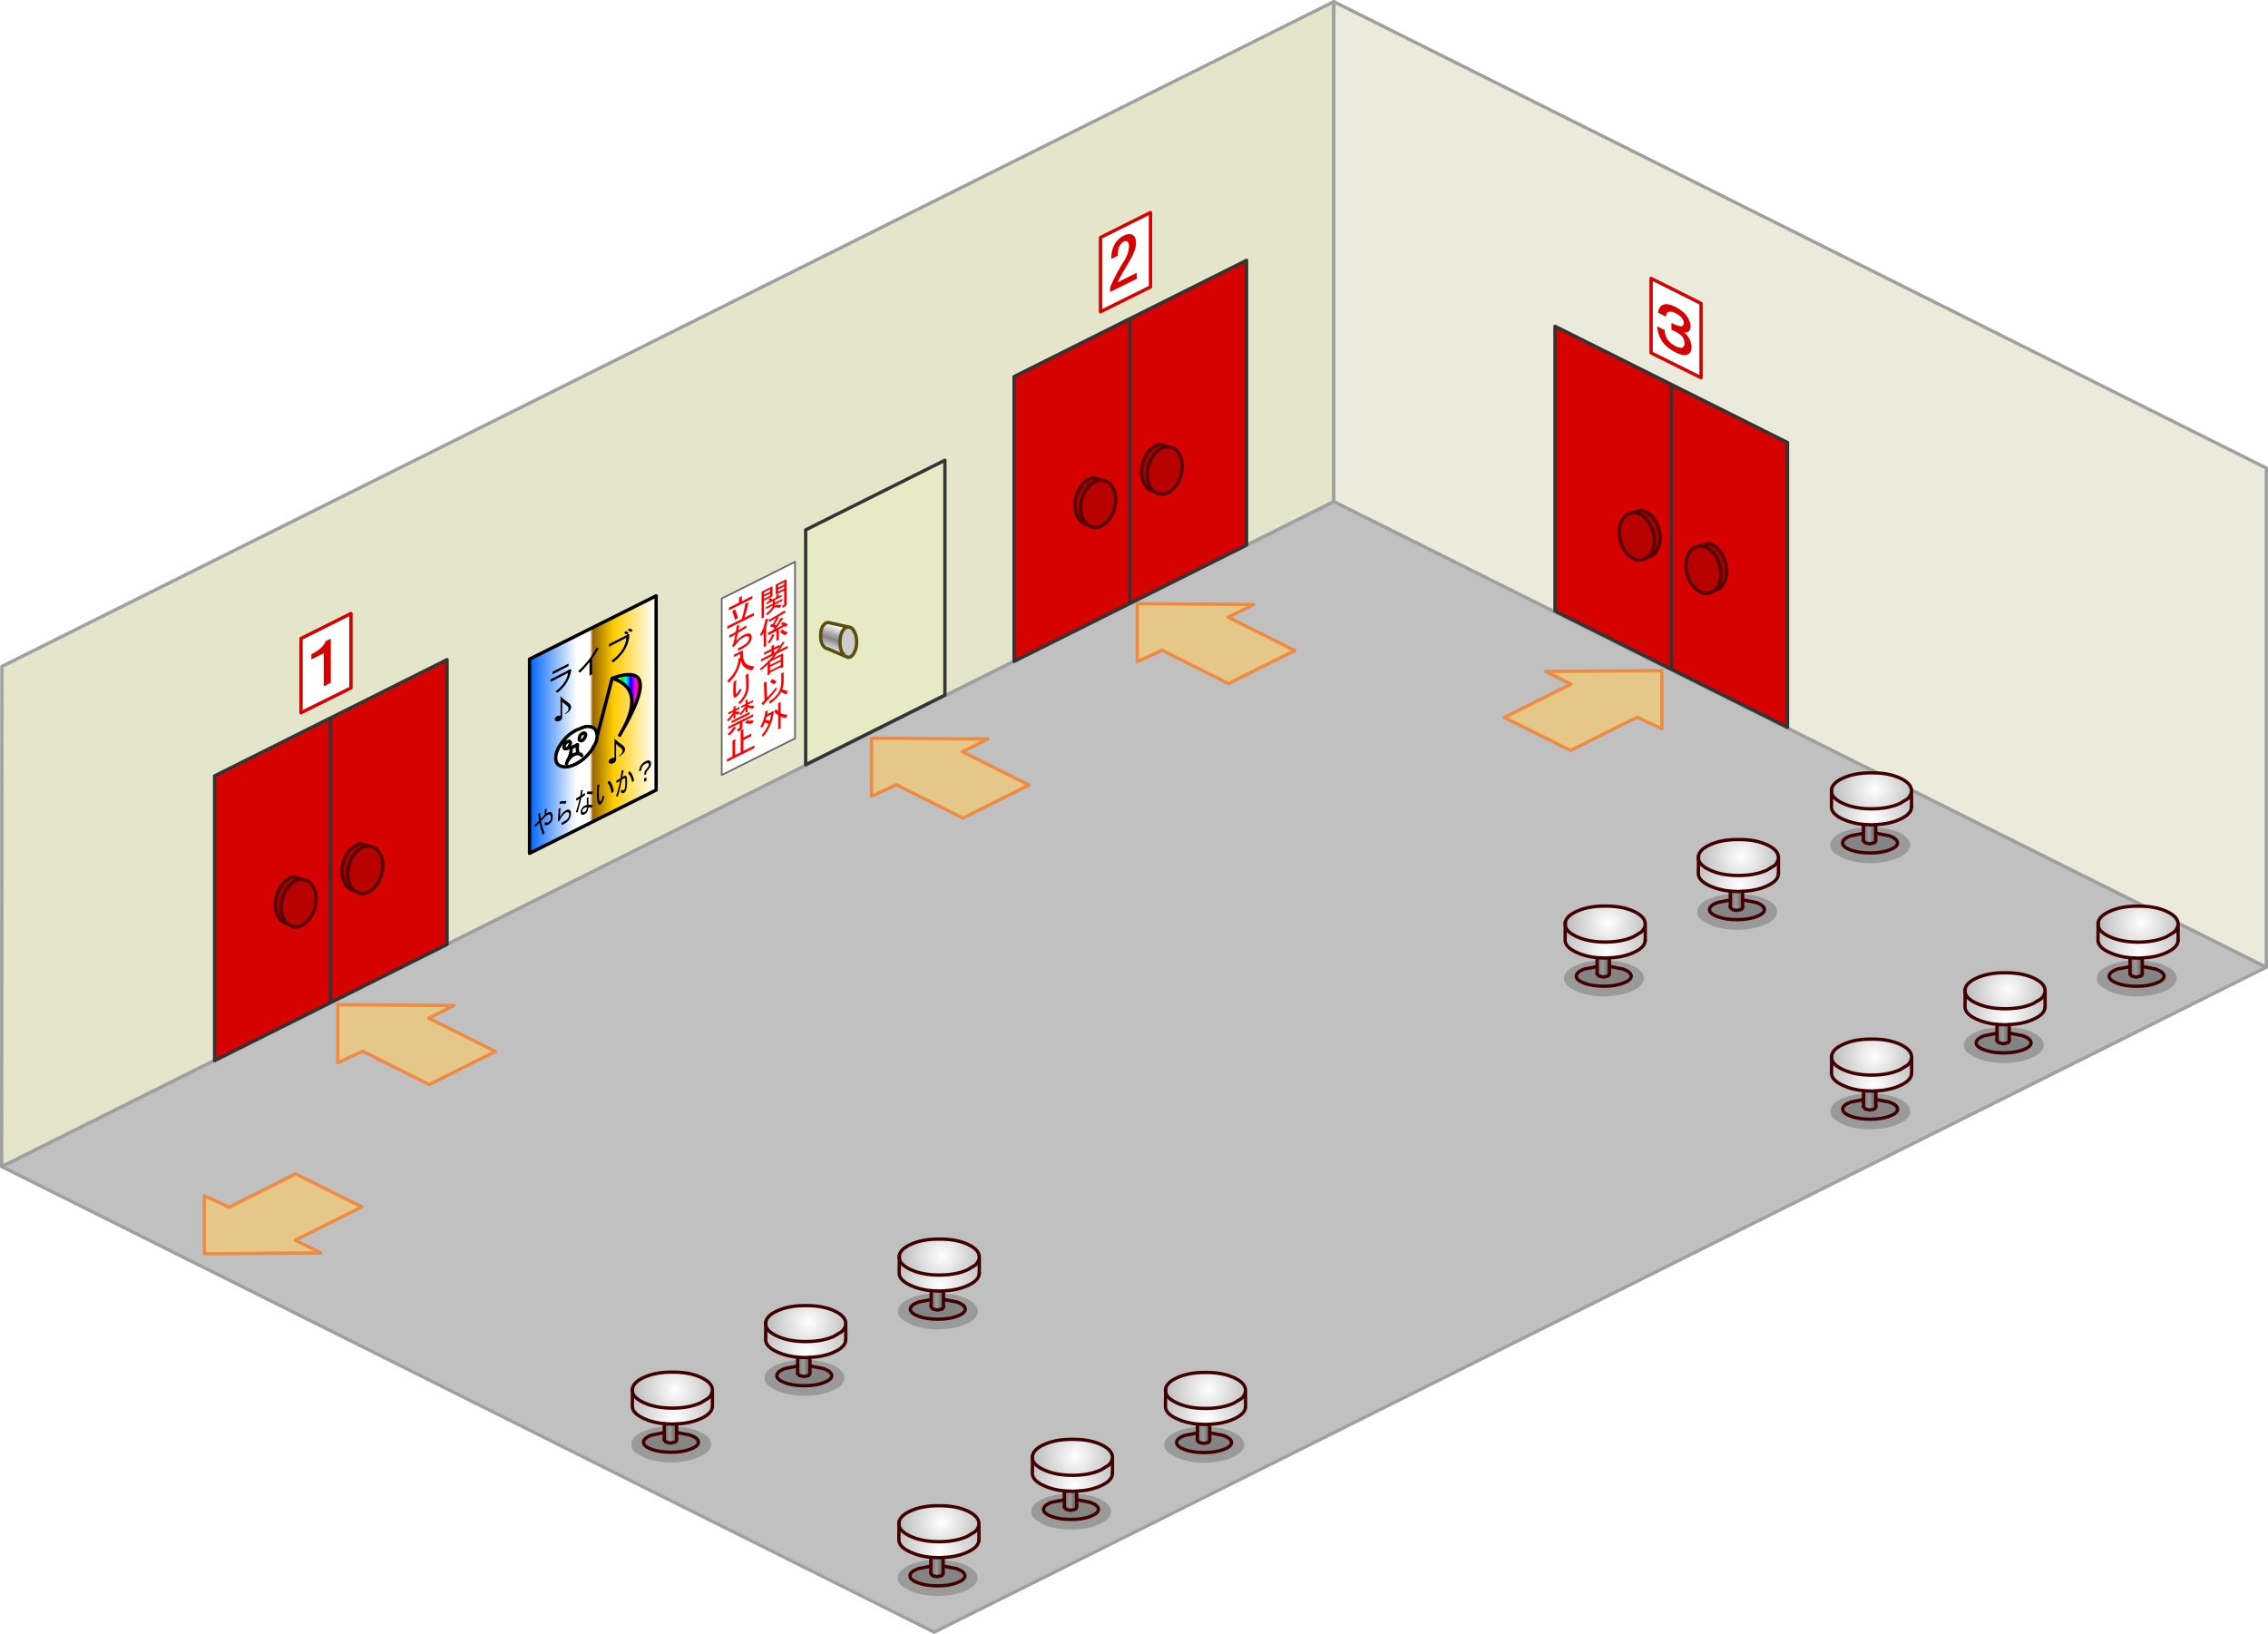 <svg xmlns="http://www.w3.org/2000/svg" xmlns:xlink="http://www.w3.org/1999/xlink" height="490.482" width="680.916"><defs><path d="M704 216H504v-76h200v76m0 136H504v-72h200v72M32 972V416h284V76H-48v896h80m0-832h204v76H32v-76m204 212H32v-72h204v72m548 548V76H424v340h280v456q0 16-16 16h-44l8 76h68q64 0 64-64M328 580v84H96v64h224q-12 104-216 152l36 80q184-56 232-148 76 36 192 108l52-76q-120-64-228-92l4-24h256v-64H396v-84h224v-64H504l20-40q28-12 4-28l-68-20-32 88H304q-24-52-52-84l-72 24q28 32 40 60H120v64h208" fill-rule="evenodd" id="b"/><path d="m644 676-68 52q56 108 180 204l64-72q-108-76-176-184m-280 72q40-16 16-24l-76-44q-52 112-152 192l72 60q88-88 140-184M104 964V352q24-12 8-24l-8-4q20-52 64-212 28-4 12-20L80 64Q40 340-104 488l64 64q36-36 64-80v492h80m80-824 20 72q116-4 232-12-56 88-112 148l-44-32-48 64q80 52 152 120l-52 52H164l28 104q16 16 20-12l236-12v336h80V624l184-16 40 52 72-56q-80-100-172-164l-56 44 64 60-228 8q116-104 228-212 28 4 20-12l-80-56q-88 108-160 172-28-24-60-52 48-52 132-148 24 4 16-12l-48-36q124-12 248-28 40 20 32-4l-56-80q-204 40-520 56" fill-rule="evenodd" id="c"/><path d="M232 852V728h360v124H232m0-188V556h360v108H232m208-344h-76v-96h184q-60 60-108 96m232 172H336q48-28 128-96h360v-76H548q76-68 152-160 36-4 8-24l-56-36q-48 64-96 116v-68H364V76q28-20-4-24h-76v96H36v76h248v96H-68v76h420q-60 48-144 96h-56v28Q12 592-100 620l28 72q120-32 224-88v364h80v-52h360v40h80V492" fill-rule="evenodd" id="d"/><path d="m300 172-68 64q64 44 136 144l80-60q-68-92-148-148m168 412-40-68q-112 88-292 192l-20-524q28-20-4-24l-84-8 24 596q-76 40-100 48l40 84q20 28 28-4 320-188 448-292m140-456v292q0 212-104 316-100 100-308 132l32 88q272-64 376-208l168 168 60-80-192-156q48-92 48-232V160q28-20-4-24l-76-8" fill-rule="evenodd" id="e"/><path d="M220 520q-80-68-132-100l32-88h152q-16 96-52 188m540 176 60-80Q616 496 588 440V96q28-20-4-24h-76v276q-36-48-72-112l-64 48q60 104 136 200v468h80V564q56 52 172 132M-44 864l52 72q288-200 348-624 20-12 8-24l-56-48-16 16H140l16-76q28-12 8-28l-84-24Q40 404-92 568l72 52q48-56 76-124 52 32 132 104Q88 780-44 864" fill-rule="evenodd" id="f"/><path d="M312 64v168H-28v88h784v-88H404V96q36-24-4-32h-88M168 384l-84 32q44 112 96 332l92-28q-44-220-104-336m640 440H492q84-200 128-404 28-4 12-20l-112-36q-36 232-120 460H-80v88h888v-88" fill-rule="evenodd" id="g"/><path d="m264 852 28 88q296 4 384-84 56-56 56-144 0-92-56-148-64-64-200-64-116 0-260 72 28-116 56-236 124-12 284-32l-16-84q-92 20-252 36 16-64 28-128 40-20-8-32l-76-20q-8 100-28 188-132 12-224 12l12 80q88 0 196-12-28 140-72 280-20 28-44 52l72 56q112-92 160-116 80-40 184-40 80 0 116 36 40 40 40 88 0 56-36 92-68 68-344 60" fill-rule="evenodd" id="h"/><path d="m760 932 56-100Q440 636 440 252V108H140v76h208v128l-52-4Q268 720-80 864l48 92q320-140 404-528 80 344 388 504" fill-rule="evenodd" id="i"/><path d="M276 640q56-44 124-128l-60-60q-64 84-92 108-20 16-32 16-16 0-16-172 0-168 20-264 32-16 0-28h-88q-16 132-16 292 0 212 28 240 24 24 52 24 44 0 80-28m272-132q0 260-268 388l68 68q284-152 284-452 0-264-12-392 36-28-8-32h-80q16 148 16 420" fill-rule="evenodd" id="j"/><path d="m576 736-60 60q116 96 236 132l48-80q-136-48-224-112M-64 872l52 80q124-60 204-140 36 4 16-20l-60-60Q64 812-64 872m396-480 32 72q104-56 164-136v132h68V312q92 92 188 132l32-80q-124-44-220-136h184v-64H596V76q28-20-4-24h-64v112H384v64h144q-72 100-196 164M124 60v104H-48v64h172Q52 328-88 388l40 76q124-60 172-136v132h68V328q44 28 108 80l32-76q-88-60-140-84v-20h140v-64H192V84q28-20-4-24h-64M-52 636v76h384v140q0 16-16 16h-60l8 88h96q64 0 64-76V712h360v-76H-52m116-60h604v-76H64v76" fill-rule="evenodd" id="k"/><path d="M452 84h-88v724H184V316q36-24-4-32H92v524H-92v88h916v-88H456V448h264v-88H456V116q36-24-4-32" fill-rule="evenodd" id="l"/><path d="M768-644v-88H216v88h552M316 4l72 80Q792-36 856-436q32-16 8-36l-72-44-36 12H144v88h608Q704-96 316 4" fill-rule="evenodd" id="t"/><path d="m100-292 68 80q188-88 328-196V60h92v-544q120-104 196-204 60-12 28-36l-76-64Q520-468 100-292" fill-rule="evenodd" id="u"/><path d="m944-708 48-44q-56-68-120-116l-48 40q56 48 120 120m-144 12 52-44q-52-60-108-104l-48 48q52 44 104 100M172-596h600Q748-176 248-64l72 88q544-152 560-680l-44-40-60 12H172v88" fill-rule="evenodd" id="v"/><path d="M292-504 76-420l44 80 192-80q68 260 160 476l92-36Q460-192 392-452l172-68q80-32 160-32 72 0 116 44 40 40 40 104 0 56-24 80-40 40-104 40-72 0-160-60l-36 76q76 68 204 68 96 0 156-60 48-48 48-144 0-100-64-164-60-60-176-60-36 0-72 8l12-136q36-24-8-32h-76l-8 184-200 72q-24-120-24-184 32-24-8-32h-84q16 156 36 244" fill-rule="evenodd" id="w"/><path d="m336-800-36 72q156 44 300 104l40-80q-192-68-304-96m48 764 32 88h72q224 0 304-80 68-68 68-160 0-84-52-136-64-64-172-64-180 0-320 120l28-260q40-16 0-32l-84-16-44 428 80 8q144-172 320-172 84 0 120 36 40 40 40 88 0 56-44 100-52 52-252 52h-96" fill-rule="evenodd" id="x"/><path d="M640-132q0 64-36 100-24 24-80 24-60 0-84-24-16-16-16-44t20-48q24-24 88-24 60 0 108 16m28-536-32 80q96 28 264 100l36-84q-156-60-268-96M284-548q-56 176-180 396l80 40q124-240 188-444 72-4 184-28l-20-84q-72 20-140 28l36-128q40-16 0-32l-72-24q-28 120-48 192-100 8-200 8l12 84q96 0 160-8m428 96h-72v244q-40-12-108-12-100 0-152 52-40 40-40 92 0 64 40 104 44 44 156 44 84 0 132-48 40-40 52-124 72 24 160 76l48-76q-108-56-208-88v-232q36-24-8-32" fill-rule="evenodd" id="y"/><path d="m740-668-84 48q148 156 196 436l108-28q-40-268-220-456M504-200l-80-56q-20 56-40 96-32 64-76 64-40 0-60-68t-20-232q0-120 16-268 44-28-4-40l-84-20q-16 164-16 324 0 224 28 292Q216 8 316 8q56 0 112-68 40-48 76-140" fill-rule="evenodd" id="z"/><path d="m872-200 88-36q-60-236-224-404l-72 52q136 128 208 388M68 0l92 32q116-212 200-508 64-8 100-8t48 12q24 24 24 136 0 200-44 244-16 16-36 16-32 0-96-64l-52 72q76 88 152 88 52 0 92-40 68-68 68-300 0-168-48-216-28-28-84-28-52 0-100 8 24-96 48-180 52-16 4-36l-84-28q-24 128-60 252-128 12-200 12l8 88q84-8 172-20Q184-180 68 0" fill-rule="evenodd" id="A"/><path d="M452-128v116h112v-116H452M208-480v20h104v-20q0-44 44-88 48-48 164-48 108 0 144 36 24 24 24 56 0 44-44 68-52 24-140 76-40 24-40 80v60h88v-32q0-28 20-44 36-28 116-64 52-24 80-64 24-36 24-84 0-56-52-108-64-64-220-64-168 0-248 80-28 28-44 60-20 40-20 80" fill-rule="evenodd" id="B"/><path d="M540-60v-552q40 48 96 88t96 80q32 32 32 76t-32 88q-36 48-92 88l12 16q72-40 124-92 76-76 76-156 0-84-132-176-116-80-160-124-24-24-76-72v668q-112 0-168 56-32 32-32 76 0 32 20 52t64 20q68 0 116-36t56-100" fill-rule="evenodd" id="F"/><path d="M628.5-710H549q-51 98-227.5 94v82.5h196V-12h111v-698" fill-rule="evenodd" id="G"/><path d="M467.5-102.5h-306q72.5-105 186-234Q456-461 456-578.5q0-102-58-160-54-54-133-54-82.5 0-133 50-65 65.5-69 221h106.5q0-116 32-148 29-28.5 55.5-28.5 35 0 55.5 20.5 32.5 32.5 32.5 95 0 90.5-58 170.5Q139-255 47-83v75h420.5v-94.5" fill-rule="evenodd" id="H"/><path d="M357-263H235.5q12 128.5 77 193.5Q382 0 527.5 0q126.5 0 192-65.5 62-62 62-148.5 0-82.5-54.5-136.5-29-29-71-34 34.5-5.5 59.5-30 50-50.5 50-117 0-74.5-54-128.5-58-58-184-58-129.5 0-199 69.5-65.5 65-77.5 162h125q8.5-64 33.5-89 44.5-44 118-44 74.5 0 103 28.5t28.5 59.5q0 35-28.5 63.5-33 32.5-167.5 36.5v106q143-8 175 24.5 32.5 32.5 32.5 91 0 43-32.5 75.5-36 36-110.5 36-85.5 0-129.5-44Q361.5-179 357-263" fill-rule="evenodd" id="I"/><g id="J"><path d="M-36.85-72.2v70.5l-41.8 20.9v-70.5l41.8-20.9" fill="#e6ebc5" fill-rule="evenodd" transform="translate(104.1 72.7)"/><path d="m-103.85-30.7 22-11v53l-22 11v-53" fill="#fff" fill-rule="evenodd" transform="translate(104.1 72.7)"/><path d="M-36.85-72.2v70.5l-41.8 20.9v-70.5l41.8-20.9" fill="none" stroke="#333" stroke-linecap="round" stroke-linejoin="round" transform="translate(104.1 72.7)"/><path d="M.25 42v53l22-11V31l-22 11" fill="none" stroke="#666" stroke-linecap="round" stroke-linejoin="round" stroke-width=".5"/></g><g id="K" transform="translate(57 4.2)"><use height="49" width="21.8" xlink:href="#a"/><use height="49" width="21.8" xlink:href="#text1"/></g><g id="a" fill="red"><use height="49" transform="translate(11.3 1.5) scale(.009)" width="21.8" xlink:href="#b"/><use height="49" transform="translate(11.3 10.5) scale(.009)" width="21.8" xlink:href="#c"/><use height="49" transform="translate(11.3 19.5) scale(.009)" width="21.8" xlink:href="#d"/><use height="49" transform="translate(11.3 28.5) scale(.009)" width="21.8" xlink:href="#e"/><use height="49" transform="translate(11.3 37.5) scale(.009)" width="21.8" xlink:href="#f"/><use height="49" transform="translate(1.3) scale(.009)" width="21.8" xlink:href="#g"/><use height="49" transform="translate(1.3 8) scale(.009)" width="21.8" xlink:href="#h"/><use height="49" transform="translate(1.3 16) scale(.009)" width="21.8" xlink:href="#i"/><use height="49" transform="translate(1.3 24) scale(.009)" width="21.8" xlink:href="#j"/><use height="49" transform="translate(1.3 32) scale(.009)" width="21.8" xlink:href="#k"/><use height="49" transform="translate(1.3 40) scale(.009)" width="21.8" xlink:href="#l"/></g><g id="L"><path d="M-65.85-22.15h.1q1 .05 1.65 1.3.75 1.35.75 3.25t-.75 3.2q-.7 1.35-1.75 1.35H-66l-.85-.35-.8-1q-.7-1.3-.7-3.2 0-1.9.7-3.25.75-1.3 1.8-1.3" fill="#ccc" fill-rule="evenodd" transform="translate(74.65 24)"/><path d="M-66.85-13.4-72-15.6q-.9-.05-1.55-1.15-.65-1.15-.6-2.8-.05-1.65.6-2.8.7-1.15 1.65-1.15h.05l.6.15 5.4 1.2q-1.05 0-1.8 1.3-.7 1.35-.7 3.25t.7 3.2l.8 1" fill="url(#m)" fill-rule="evenodd" transform="translate(74.65 24)"/><path d="M-65.85-22.15h.1q1 .05 1.65 1.3.75 1.35.75 3.25t-.75 3.2q-.7 1.35-1.75 1.35H-66l-.85-.35-5.15-2.2q-.9-.05-1.55-1.15-.65-1.15-.6-2.8-.05-1.65.6-2.8.7-1.15 1.65-1.15h.05l.6.15 5.4 1.2q-1.05 0-1.8 1.3-.7 1.35-.7 3.25t.7 3.2l.8 1" fill="none" stroke="#584e0e" stroke-linecap="round" stroke-linejoin="round" transform="translate(74.65 24)"/></g><g id="M" transform="translate(88.8 82.2)"><use height="78.3" transform="translate(-88.8 -82.2)" width="39" xlink:href="#n"/><use height="12.2" transform="matrix(.787 -.404 0 .787 -82.03 -59.996)" width="31.1" xlink:href="#o"/><use height="11.6" transform="matrix(.556 -.28 0 .787 -86.805 -16.589)" width="62.7" xlink:href="#p"/><use height="11.35" transform="translate(-80.798 -51.829) scale(.787)" width="6.1" xlink:href="#q"/><use height="11.35" transform="translate(-64.598 -39.129) scale(.787)" width="6.1" xlink:href="#q"/></g><g id="n"><path d="M-68-39.5q-.05 1.05-.6 2.25l-1.2 2.05q-1.85 2.5-4.45 3.9-2.6 1.35-4.4.8-1.8-.45-1.8-2.5 0-2.1 1.8-4.6 1.8-2.45 4.4-3.8l2.4-.95q1.1-.25 2.05 0 1.3.35 1.65 1.7l.15.8v.35m-5.5 5.2q-1.9-.2-3.4 2.15l-.3.8.3-.8q1.2-2.1 1.1-3.9l1.9-1q-.25 2.25.4 2.75.2.2.6.15l.25.4-.25-.4q-.4.05-.6-.15-.65-.5-.4-2.75l-1.9 1q.1 1.8-1.1 3.9 1.5-2.35 3.4-2.15m1.75-6.2-.1-.05-.55.1-.75.7-.25.9q-.05.4.25.55.3.2.75 0l.65-.7.3-.85v-.05q0-.45-.3-.6.3.15.3.6v.05l-.3.85-.65.7q-.45.2-.75 0-.3-.15-.25-.55l.25-.9.75-.7.55-.1.1.05M-77-37.95l-.7.65-.3.9q0 .45.3.6l.7-.05q.4-.2.65-.7l.35-.9q-.05-.45-.35-.6l-.65.1.65-.1q.3.15.35.6l-.35.9q-.25.5-.65.7l-.7.05q-.3-.15-.3-.6l.3-.9.7-.65" fill="#fff" fill-rule="evenodd" transform="translate(88.8 82.2)"/><path d="m-68.15-40.65.35.3.25.5v.3q0 .95-.8 2l-.25.3q.55-1.2.6-2.25v-.35l-.15-.8m.15 1.15.2-.85-.2.85" fill-rule="evenodd" transform="translate(88.8 82.2)"/><path d="m-88.3-62.7 38-19v58.3l-38 19v-58.3m30.7 13q-.1 3.4-2.7 8.2 2.75-4.8 4.05-8.2 4.4-11.4-7.25-7.25 6.05 1.9 5.9 7.25m-5.9-7.25-4.25 16.4 4.25-16.4m-4.25 16.4-.4-.1q-.35-1.35-1.65-1.7-.95-.25-2.05 0l-2.4.95q-2.6 1.35-4.4 3.8-1.8 2.5-1.8 4.6 0 2.05 1.8 2.5 1.8.55 4.4-.8 2.6-1.4 4.45-3.9l1.2-2.05.25-.3q.8-1.05.8-2v-.3l-.25-.5.05-.2m6.5.7.95-1.65-.95 1.65" fill="url(#r)" fill-rule="evenodd" transform="translate(88.8 82.2)"/><path d="M-57.6-49.7q.15-5.35-5.9-7.25 11.65-4.15 7.25 7.25-1.3 3.4-4.05 8.2 2.6-4.8 2.7-8.2" fill="url(#s)" fill-rule="evenodd" transform="translate(88.8 82.2)"/><path d="m-88.3-62.7 38-19v58.3l-38 19v-58.3m30.7 13q-.1 3.4-2.7 8.2 2.75-4.8 4.05-8.2 4.4-11.4-7.25-7.25 6.05 1.9 5.9 7.25m-10.15 9.15 4.25-16.4m-4.3 16.6.05-.2m-.05.2-.2.85q-.05 1.05-.6 2.25l-1.2 2.05q-1.85 2.5-4.45 3.9-2.6 1.35-4.4.8-1.8-.45-1.8-2.5 0-2.1 1.8-4.6 1.8-2.45 4.4-3.8l2.4-.95q1.1-.25 2.05 0 1.3.35 1.65 1.7l.15.8v.35m-9 1.55.65-.1q.3.15.35.6l-.35.9q-.25.5-.65.7l-.7.05q-.3-.15-.3-.6l.3-.9.7-.65m5.25-2.55q.3.15.3.6v.05l-.3.85-.65.7q-.45.2-.75 0-.3-.15-.25-.55l.25-.9.75-.7.55-.1.1.05m-5.45 9.15.3-.8q1.2-2.1 1.1-3.9l1.9-1q-.25 2.25.4 2.75.2.2.6.15l.25.4m-4.25 1.6q1.5-2.35 3.4-2.15m13.2-7.2-.95 1.65" fill="none" stroke="#000" stroke-linecap="round" stroke-linejoin="round" transform="translate(88.8 82.2)"/></g><g transform="translate(-1.55 .85)" id="o"><use height="12.2" transform="translate(0 9) scale(.011)" width="31.1" xlink:href="#t"/><use height="12.2" transform="translate(11 9) scale(.011)" width="31.1" xlink:href="#u"/><use height="12.2" transform="translate(22 9) scale(.011)" width="31.1" xlink:href="#v"/></g><g transform="translate(-.8 .4)" id="p"><use height="11.6" transform="translate(0 9) scale(.011)" width="62.7" xlink:href="#w"/><use height="11.6" transform="translate(11 9) scale(.011)" width="62.7" xlink:href="#x"/><use height="11.6" transform="translate(22 9) scale(.011)" width="62.7" xlink:href="#y"/><use height="11.6" transform="translate(33 9) scale(.011)" width="62.7" xlink:href="#z"/><use height="11.6" transform="translate(44 9) scale(.011)" width="62.7" xlink:href="#A"/><use height="11.6" transform="translate(55 9) scale(.011)" width="62.7" xlink:href="#B"/></g><g id="N"><path d="M-10.5-13.5q.35-1.95 3.5-3.35 3.5-1.6 8.5-1.55 5-.05 8.5 1.55T13.5-13v.1q-.1 1.25-1.2 2.3L10-9.2Q6.5-7.6 1.5-7.6T-7-9.2q-1.45-.65-2.3-1.4-1-.85-1.2-1.85v-1.05" fill="url(#C)" fill-rule="evenodd" transform="translate(11.05 18.9)"/><path d="M2.75-2.05q3.9.2 6.85 1.5 3.5 1.6 3.5 3.85v.1q-.1 1.25-1.25 2.3-.85.75-2.25 1.35-3.55 1.6-8.5 1.65-5-.05-8.5-1.65L-9.65 5.7q-1-.85-1.2-1.85V2.8Q-10.5.85-7.4-.55q2.75-1.25 6.45-1.5v1.8L-4.8.5q-2.4.9-2.4 2.15 0 1.2 2.4 2.1 2.45.9 5.85.9 3.4 0 5.8-.9t2.45-2.1Q9.25 1.4 6.85.5l-4.1-.8v-1.75" fill-opacity=".2" fill-rule="evenodd" transform="translate(11.05 18.9)"/><path d="M2.75-2.85V1.8q0 .55-.45.8l-1.35.3-1.35-.3-.55-.6v-4.9l2.45.1 1.25-.05" fill="url(#D)" fill-rule="evenodd" transform="translate(11.05 18.9)"/><path d="M13.5-12.9v4.75Q13.45-6 10-4.45q-3.05 1.4-7.25 1.6L1.5-2.8l-2.45-.1Q-4.4-3.25-7-4.45q-3.5-1.55-3.55-3.7l.05-4.3q.2 1 1.2 1.85.85.75 2.3 1.4 3.5 1.6 8.5 1.6T10-9.2l2.3-1.4q1.1-1.05 1.2-2.3" fill="url(#E)" fill-rule="evenodd" transform="translate(11.05 18.9)"/><path d="m2.75-.3 4.1.8q2.4.9 2.45 2.15-.05 1.2-2.45 2.1-2.4.9-5.8.9t-5.85-.9q-2.4-.9-2.4-2.1Q-7.2 1.4-4.8.5l3.85-.75V2l.55.6 1.35.3 1.35-.3q.45-.25.45-.8V-.3" fill="#848484" fill-rule="evenodd" transform="translate(11.05 18.9)"/><path d="M-10.5-13.5q.35-1.95 3.5-3.35 3.5-1.6 8.5-1.55 5-.05 8.5 1.55T13.5-13v4.85M2.75-2.85V1.8m-3.7-3.85v-.85m-9.55-9.55v-.1l-.05-.45.05-.5m0 1.05q.2 1 1.2 1.85.85.75 2.3 1.4 3.5 1.6 8.5 1.6T10-9.2l2.3-1.4q1.1-1.05 1.2-2.3M-.95-.25v-1.8m0 3.9v-2.1" fill="none" stroke="#400000" stroke-linecap="round" stroke-linejoin="round" transform="translate(11.05 18.9)"/><path d="M13.5-8.15Q13.45-6 10-4.45q-3.05 1.4-7.25 1.6m-3.7-.05Q-4.4-3.25-7-4.45q-3.5-1.55-3.55-3.7l.05-4.3m0-1.05v1.05M-.95-2.9l2.45.1 1.25-.05m0 2.55 4.1.8q2.4.9 2.45 2.15-.05 1.2-2.45 2.1-2.4.9-5.8.9t-5.85-.9q-2.4-.9-2.4-2.1Q-7.2 1.4-4.8.5l3.85-.75m3.7 2.05q0 .55-.45.8l-1.35.3-1.35-.3-.55-.6v-.15" fill="none" stroke="#400000" stroke-linecap="round" stroke-linejoin="round" transform="translate(11.05 18.9)"/></g><g id="O"><path d="m-61.2-74.75 35-17.5v85.5l-35 17.5v-85.5 85.5L-96 28.15v-85.5l34.8-17.4" fill="#d60101" fill-rule="evenodd" transform="translate(96.5 106.6)"/><path d="M-70.05-76.3v-22.3l15-7.5v22.35l-15 7.45" fill="#fff" fill-rule="evenodd" transform="translate(96.5 106.6)"/><path d="m-61.2 10.75 35-17.5v-85.5l-35 17.5v85.5L-96 28.15v-85.5l34.8-17.4" fill="none" stroke="#333" stroke-linecap="round" stroke-linejoin="round" transform="translate(96.5 106.6)"/><path d="m-70.05-76.3 15-7.45v-22.35l-15 7.5v22.3" fill="none" stroke="#d60101" stroke-linecap="round" stroke-linejoin="round" transform="translate(96.5 106.6)"/><path d="M-49.45-36.25q-1.75-.2-3.45 1.2l-.05.05q-1.95 1.7-2.7 4.55-.8 2.9.1 5.3.5 1.4 1.4 2.2l-.2-.05q-2.05-.55-2.95-3-.9-2.4-.1-5.3t2.75-4.6l2.25-1.15 2.95.8" fill="#a50101" fill-rule="evenodd" transform="translate(96.5 106.6)"/><path d="M-54.15-22.95q-.9-.8-1.4-2.2-.9-2.4-.1-5.3.75-2.85 2.7-4.55l.05-.05q1.7-1.4 3.45-1.2l1.1.3q1.2.5 1.95 1.85l.45.95q.85 2.4.1 5.35-.8 2.9-2.8 4.55-1.95 1.65-4 1.1l-1.5-.8" fill="#b80101" fill-rule="evenodd" transform="translate(96.5 106.6)"/><path d="m-48.35-35.95-1.1-.3.4.1.15.05.55.15" fill="#d60101" fill-rule="evenodd" transform="translate(96.5 106.6)"/><path d="M-54.15-22.95q-.9-.8-1.4-2.2-.9-2.4-.1-5.3.75-2.85 2.7-4.55l.05-.05q1.7-1.4 3.45-1.2l-2.95-.8-2.25 1.15q-1.95 1.7-2.75 4.6-.8 2.9.1 5.3.9 2.45 2.95 3l.2.05 1.5.8q2.05.55 4-1.1 2-1.65 2.8-4.55.75-2.95-.1-5.35l-.45-.95q-.75-1.35-1.95-1.85l-1.1-.3.4.1.15.05.55.15" fill="none" stroke="#500" stroke-linecap="round" stroke-linejoin="round" transform="translate(96.5 106.6)"/><path d="M-69.45-26.25q-1.75-.2-3.45 1.2l-.05.05q-1.95 1.7-2.7 4.55-.8 2.9.1 5.3.5 1.4 1.4 2.2l-.2-.05q-2.05-.55-2.95-3-.9-2.4-.1-5.3t2.75-4.6q1.1-.9 2.25-1.15l2.95.8" fill="#a50101" fill-rule="evenodd" transform="translate(96.5 106.6)"/><path d="M-74.15-12.95q-.9-.8-1.4-2.2-.9-2.4-.1-5.3.75-2.85 2.7-4.55l.05-.05q1.7-1.4 3.45-1.2l.55.15.55.15q1.2.5 1.95 1.85l.45.95q.85 2.4.1 5.35-.8 2.9-2.8 4.55-1.95 1.65-4 1.1l-1.5-.8" fill="#b80101" fill-rule="evenodd" transform="translate(96.5 106.6)"/><path d="m-68.9-26.1-.55-.15.4.1.15.05" fill="#d60101" fill-rule="evenodd" transform="translate(96.5 106.6)"/><path d="M-74.15-12.95q-.9-.8-1.4-2.2-.9-2.4-.1-5.3.75-2.85 2.7-4.55l.05-.05q1.7-1.4 3.45-1.2l-2.95-.8q-1.15.25-2.25 1.15-1.95 1.7-2.75 4.6-.8 2.9.1 5.3.9 2.45 2.95 3l.2.05 1.5.8q2.05.55 4-1.1 2-1.65 2.8-4.55.75-2.95-.1-5.35l-.45-.95q-.75-1.35-1.95-1.85l-.55-.15-.55-.15.4.1.15.05" fill="none" stroke="#500" stroke-linecap="round" stroke-linejoin="round" transform="translate(96.5 106.6)"/></g><g id="Q"><path d="m-61.2-74.75 35-17.5v85.5l-35 17.5v-85.5 85.5L-96 28.15v-85.5l34.8-17.4" fill="#d60101" fill-rule="evenodd" transform="translate(96.5 107.1)"/><path d="M-55.05-106.6v22.35l-15 7.45v-22.3l15-7.5" fill="#fff" fill-rule="evenodd" transform="translate(96.5 107.1)"/><path d="m-61.2 10.75 35-17.5v-85.5l-35 17.5v85.5L-96 28.15v-85.5l34.8-17.4" fill="none" stroke="#333" stroke-linecap="round" stroke-linejoin="round" transform="translate(96.5 107.1)"/><path d="M-55.05-106.6v22.35l-15 7.45v-22.3l15-7.5" fill="none" stroke="#d60101" stroke-linecap="round" stroke-linejoin="round" transform="translate(96.5 107.1)"/><path d="M-49.45-36.25q-1.75-.2-3.45 1.2l-.05.05q-1.95 1.7-2.7 4.55-.8 2.9.1 5.3.5 1.4 1.4 2.2l-.2-.05q-2.05-.55-2.95-3-.9-2.4-.1-5.3t2.75-4.6l2.25-1.15 2.95.8" fill="#a50101" fill-rule="evenodd" transform="translate(96.5 107.1)"/><path d="M-54.15-22.95q-.9-.8-1.4-2.2-.9-2.4-.1-5.3.75-2.85 2.7-4.55l.05-.05q1.7-1.4 3.45-1.2l1.1.3q1.2.5 1.95 1.85l.45.95q.85 2.4.1 5.35-.8 2.9-2.8 4.55-1.95 1.65-4 1.1l-1.5-.8" fill="#b80101" fill-rule="evenodd" transform="translate(96.5 107.1)"/><path d="m-48.35-35.95-1.1-.3.4.1.15.05.55.15" fill="#d60101" fill-rule="evenodd" transform="translate(96.5 107.1)"/><path d="M-54.15-22.95q-.9-.8-1.4-2.2-.9-2.4-.1-5.3.75-2.85 2.7-4.55l.05-.05q1.7-1.4 3.45-1.2l-2.95-.8-2.25 1.15q-1.95 1.7-2.75 4.6-.8 2.9.1 5.3.9 2.45 2.95 3l.2.05 1.5.8q2.05.55 4-1.1 2-1.65 2.8-4.55.75-2.95-.1-5.35l-.45-.95q-.75-1.35-1.95-1.85l-1.1-.3.4.1.15.05.55.15" fill="none" stroke="#500" stroke-linecap="round" stroke-linejoin="round" transform="translate(96.5 107.1)"/><path d="M-69.45-26.25q-1.75-.2-3.45 1.2l-.05.05q-1.95 1.7-2.7 4.55-.8 2.9.1 5.3.5 1.4 1.4 2.2l-.2-.05q-2.05-.55-2.95-3-.9-2.4-.1-5.3t2.75-4.6q1.1-.9 2.25-1.15l2.95.8" fill="#a50101" fill-rule="evenodd" transform="translate(96.5 107.1)"/><path d="M-74.15-12.95q-.9-.8-1.4-2.2-.9-2.4-.1-5.3.75-2.85 2.7-4.55l.05-.05q1.7-1.4 3.45-1.2l.55.15.55.15q1.2.5 1.95 1.85l.45.95q.85 2.4.1 5.35-.8 2.9-2.8 4.55-1.95 1.65-4 1.1l-1.5-.8" fill="#b80101" fill-rule="evenodd" transform="translate(96.5 107.1)"/><path d="m-68.9-26.1-.55-.15.4.1.15.05" fill="#d60101" fill-rule="evenodd" transform="translate(96.5 107.1)"/><path d="M-74.15-12.95q-.9-.8-1.4-2.2-.9-2.4-.1-5.3.75-2.85 2.7-4.55l.05-.05q1.7-1.4 3.45-1.2l-2.95-.8q-1.15.25-2.25 1.15-1.95 1.7-2.75 4.6-.8 2.9.1 5.3.9 2.45 2.95 3l.2.05 1.5.8q2.05.55 4-1.1 2-1.65 2.8-4.55.75-2.95-.1-5.35l-.45-.95q-.75-1.35-1.95-1.85l-.55-.15-.55-.15.4.1.15.05" fill="none" stroke="#500" stroke-linecap="round" stroke-linejoin="round" transform="translate(96.5 107.1)"/></g><linearGradient gradientTransform="matrix(.001 -.005 .006 .002 -70 -18.45)" gradientUnits="userSpaceOnUse" id="m" spreadMethod="pad" x1="-819.2" x2="819.2"><stop offset="0" stop-color="#fff"/><stop offset=".486" stop-color="#848484"/><stop offset="1" stop-color="#fff"/></linearGradient><linearGradient gradientTransform="matrix(.023 0 0 .047 -69.35 -43.1)" gradientUnits="userSpaceOnUse" id="r" spreadMethod="pad" x1="-819.2" x2="819.2"><stop offset="0" stop-color="#0066fd"/><stop offset=".376" stop-color="#fff"/><stop offset=".478" stop-color="#fff"/><stop offset=".502" stop-color="#960"/><stop offset=".667" stop-color="#fc0"/><stop offset="1" stop-color="#fff"/></linearGradient><linearGradient gradientTransform="matrix(.005 -.003 0 .011 -59.3 -50.65)" gradientUnits="userSpaceOnUse" id="s" spreadMethod="pad" x1="-819.2" x2="819.2"><stop offset="0" stop-color="red"/><stop offset=".169" stop-color="#ff0"/><stop offset=".365" stop-color="#0f0"/><stop offset=".498" stop-color="#0ff"/><stop offset=".667" stop-color="#00f"/><stop offset=".831" stop-color="#f0f"/><stop offset="1" stop-color="red"/></linearGradient><linearGradient gradientTransform="matrix(.002 0 0 .004 .85 -.05)" gradientUnits="userSpaceOnUse" id="D" spreadMethod="pad" x1="-819.2" x2="819.2"><stop offset="0" stop-color="#757575"/><stop offset=".475" stop-color="#9c9c9c"/><stop offset="1" stop-color="#646464"/></linearGradient><use height="11.35" transform="translate(-3.05 9.1) scale(.011)" width="6.1" xlink:href="#F" id="q"/><use fill="#d60101" height="15.6" transform="translate(-6.3 14.65) scale(.019)" width="6" xlink:href="#G" id="P"/><use fill="#d60101" height="17.35" transform="translate(-.9 16.3) scale(.019)" width="8.25" xlink:href="#H" id="R"/><use fill="#d60101" height="16" transform="translate(-4.6 14.8) scale(.019)" width="10.65" xlink:href="#I" id="S"/><radialGradient cx="0" cy="0" gradientTransform="translate(2.35 -13.35) scale(.016)" gradientUnits="userSpaceOnUse" id="C" r="819.2" spreadMethod="pad"><stop offset="0" stop-color="#fff"/><stop offset="1" stop-color="#bababa"/></radialGradient><radialGradient cx="0" cy="0" gradientTransform="translate(1.85 -4.7) scale(.018)" gradientUnits="userSpaceOnUse" id="E" r="819.2" spreadMethod="pad"><stop offset="0" stop-color="#fff"/><stop offset="1" stop-color="#bababa"/></radialGradient></defs><g transform="translate(79.173 -.607)"><path d="M321.279 151.174-78.673 350.811l279.964 139.778 399.951-199.636z" fill="silver" fill-rule="evenodd" stroke="#a0a0a0" stroke-linejoin="round"/><path d="M321.279 1.107-78.606 200.673l-.067 150.138L321.28 151.174z" fill="#e5e5cc" fill-rule="evenodd" stroke="#a0a0a0" stroke-linejoin="round"/><path d="M601.243 290.952V141.121L321.279 1.107v150.067z" fill="#ecebdb" fill-rule="evenodd" stroke="#a0a0a0" stroke-linejoin="round"/><g transform="translate(241.363 210.978)"><use height="95.25" transform="translate(-104.1 -72.7)" width="67.75" xlink:href="#J"/><use height="500" transform="matrix(1 -.5 0 1 -159.75 -5.2)" width="500" xlink:href="#K"/><use height="11.45" transform="translate(-74.65 -24)" width="11.8" xlink:href="#L"/><use height="78.3" transform="translate(-162.05 -32)" width="39" xlink:href="#M"/></g><use height="27.6" width="25.05" xlink:href="#N" transform="translate(270.225 412.129)"/><use height="27.6" width="25.05" xlink:href="#N" transform="translate(230.268 432.2)"/><use height="27.6" width="25.05" xlink:href="#N" transform="translate(190.189 452.133)"/><use height="27.6" width="25.05" xlink:href="#N" transform="translate(110.166 412.028)"/><use height="27.6" width="25.05" xlink:href="#N" transform="translate(150.194 392.054)"/><use height="27.6" width="25.05" xlink:href="#N" transform="translate(190.289 372.088)"/><use height="27.6" width="25.05" xlink:href="#N" transform="translate(470.2 312.053)"/><use height="27.6" width="25.05" xlink:href="#N" transform="translate(510.271 292.14)"/><use height="27.6" width="25.05" xlink:href="#N" transform="translate(550.205 272.135)"/><use height="27.6" width="25.05" xlink:href="#N" transform="translate(390.222 272.115)"/><use height="27.6" width="25.05" xlink:href="#N" transform="translate(430.218 252.14)"/><use height="27.6" width="25.05" xlink:href="#N" transform="translate(470.173 232.12)"/><path d="m29.437 362.928-20 10 7.65 3.8-34.9.25v-17.4l7.45 3.45 19.95-10 19.85 9.9" fill="#fc6" fill-opacity=".6"/><path d="m9.587 353.027-19.95 10-7.45-3.45v17.4l34.9-.25-7.65-3.8 20-10z" fill="none" stroke="#f60" stroke-linecap="round" stroke-linejoin="round" stroke-miterlimit="3" stroke-opacity=".6"/><path d="m412.307 215.89-19.95 10-19.85-9.9 20-10-7.6-3.8 34.85-.25v17.4l-7.45-3.45" fill="#fc6" fill-opacity=".6"/><path d="M419.757 219.34v-17.4l-34.85.25 7.6 3.8-20 10 19.85 9.9 19.95-10z" fill="none" stroke="#f60" stroke-linecap="round" stroke-linejoin="round" stroke-miterlimit="3" stroke-opacity=".6"/><path d="m269.718 195.794 19.95 10 19.85-9.9-20-10 7.6-3.8-34.85-.25v17.4l7.45-3.45" fill="#fc6" fill-opacity=".6"/><path d="M262.268 199.244v-17.4l34.85.25-7.6 3.8 20 10-19.85 9.9-19.95-10z" fill="none" stroke="#f60" stroke-linecap="round" stroke-linejoin="round" stroke-miterlimit="3" stroke-opacity=".6"/><path d="m189.943 236.177 19.95 10 19.85-9.9-20-10 7.6-3.8-34.85-.25v17.4l7.45-3.45" fill="#fc6" fill-opacity=".6"/><path d="M182.493 239.627v-17.4l34.85.25-7.6 3.8 20 10-19.85 9.9-19.95-10z" fill="none" stroke="#f60" stroke-linecap="round" stroke-linejoin="round" stroke-miterlimit="3" stroke-opacity=".6"/><path d="m29.721 316.169 19.95 10 19.85-9.9-20-10 7.6-3.8-34.85-.25v17.4l7.45-3.45" fill="#fc6" fill-opacity=".6"/><path d="M22.271 319.619v-17.4l34.85.25-7.6 3.8 20 10-19.85 9.9-19.95-10z" fill="none" stroke="#f60" stroke-linecap="round" stroke-linejoin="round" stroke-miterlimit="3" stroke-opacity=".6"/><g transform="translate(81.251 290.884)"><use height="135.25" transform="translate(-96.5 -106.6)" width="70.8" xlink:href="#O"/><use height="15.6" transform="matrix(1 -.495 0 1 -66.75 -96.918)" width="6" xlink:href="#P"/></g><g transform="translate(321.278 171.007)"><use height="135.75" transform="translate(-96.5 -107.1)" width="70.8" xlink:href="#Q"/><use height="17.35" transform="matrix(1 -.495 0 1 -67.15 -98.895)" width="8.25" xlink:href="#R"/></g><use height="135.75" transform="matrix(-1 0 0 1 457.978 83.696)" width="70.8" xlink:href="#Q"/><use height="16" transform="matrix(1 .513 0 1 418.443 88.81)" width="10.65" xlink:href="#S"/></g></svg>